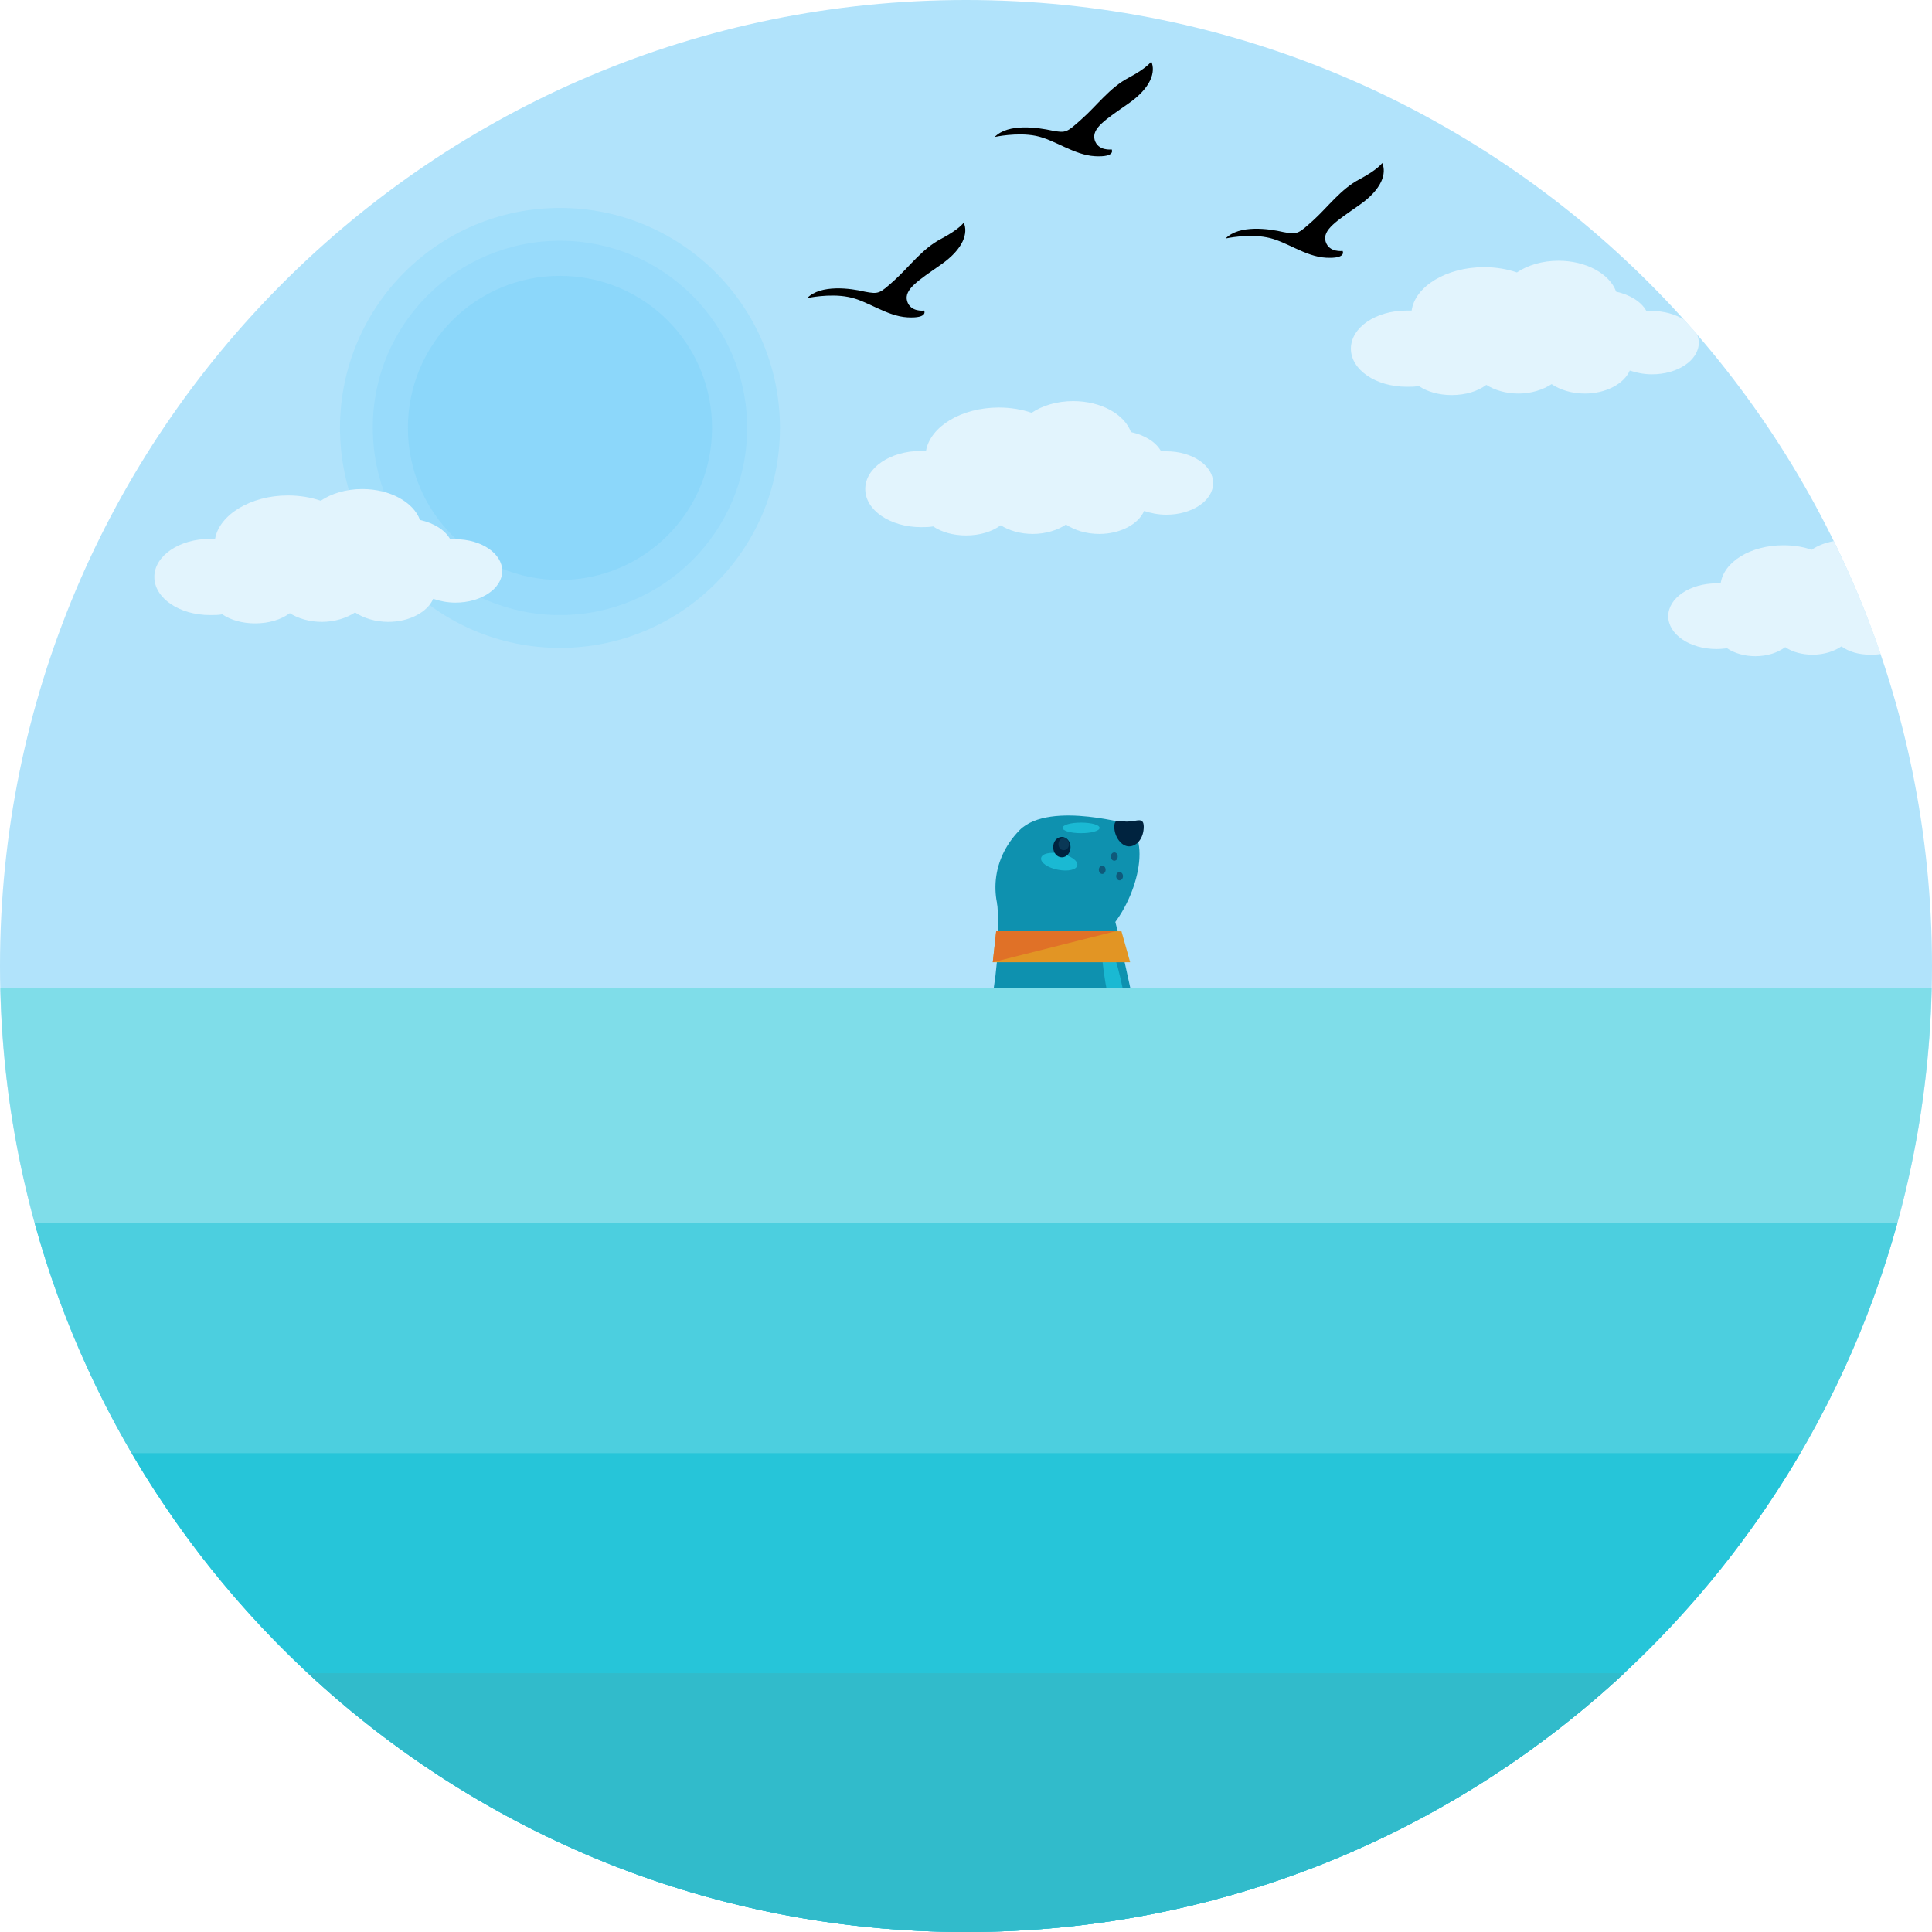 <?xml version="1.0" encoding="utf-8"?>
<!-- Generator: Adobe Illustrator 23.0.2, SVG Export Plug-In . SVG Version: 6.00 Build 0)  -->
<svg version="1.1" id="Layer_1" xmlns="http://www.w3.org/2000/svg" xmlns:xlink="http://www.w3.org/1999/xlink" x="0px" y="0px"
	 viewBox="0 0 512 512" style="enable-background:new 0 0 512 512;" xml:space="preserve">
<style type="text/css">
	.st0{fill:#B1E3FB;}
	.st1{fill:#0F597A;}
	.st2{fill:#0D415E;}
	.st3{fill:#0E91AF;}
	.st4{fill:#00233F;}
	.st5{fill:#057091;}
	.st6{fill:#1AB9D3;}
	.st7{fill:#0A3856;}
	.st8{fill:#E29524;}
	.st9{fill:#E07127;}
	.st10{fill:#A2DFFB;}
	.st11{fill:#98DBFB;}
	.st12{fill:#E2F4FD;}
	.st13{fill:#7FDDE9;}
	.st14{fill:#4CCFDF;}
	.st15{fill:#26C5D9;}
	.st16{fill:#31BBCB;}
	.st17{fill:#8CD7FA;}
</style>
<path class="st0" d="M256,0c141.4,0,256,114.6,256,256c0,141.4-114.6,256-256,256C114.6,512,0,397.4,0,256C0,114.6,114.6,0,256,0z"
	/>
<g>
	<path class="st1" d="M201.1,328.3L201.1,328.3c-9.5-6-18.1-12.2-18.1-23.1c-0.2-18.7,15.1-22.8,19.7-38.8l0-0.5l0,0.5L201.1,328.3z
		"/>
	<path class="st2" d="M197.6,327.5L197.6,327.5c-0.9-13-0.7-24.2,7-30.1c13.5-10.3,23.9,1.9,38.8-0.5v0.3L197.6,327.5z"/>
	<path class="st1" d="M270.3,254.1c-4.6,4.6-13.7-0.5,8.6,31.5c22.3,32,44.1,54.3,48.7,49.7c4.6-4.6-6-36.9-31.6-66
		C270.7,240.6,274.9,249.8,270.3,254.1z"/>
	<path class="st3" d="M267.9,247.6c5.8,7.9,17.2,7.6,25.3-0.5c8.1-8.1,12.8-26.1,4.2-29.3c4.2,1.6-19-6-27.2,2.2
		C262.1,228.3,262.1,239.7,267.9,247.6z"/>
	<path class="st3" d="M255.6,287.3c7.7-15.5,10.2-35.6,8.4-50.8c32.7-6.8,26.7-12.5,38.1,36.7c6.7,28.5,4.4,61.9-26,70.9
		c-26.2,7.6-76.6-3.8-87.3-25.5C210.6,331.8,240.3,318,255.6,287.3z"/>
	<path class="st4" d="M295.3,219.1c0,2.7,1.9,5.2,3.9,5.2c2.1,0,3.9-2.2,3.9-5.2c0-2.7-1.9-1.4-3.9-1.4
		C297.2,218,295.3,216.4,295.3,219.1z"/>
	<path class="st5" d="M245.9,346.2l41.8-48.9l15.5,18.2c-3.5,13.3-11.6,24.2-27.2,28.8C267.7,346.7,257,347.3,245.9,346.2z"/>
	<path class="st3" d="M286.1,289.2c-6,3.5-14.4-1.9-4.6,21.2c9.7,23.1,22.5,38.8,28.5,35.3c6-3.5,3-25-6.7-48.1
		C293.5,274.5,292.1,285.6,286.1,289.2z"/>
	<ellipse class="st1" cx="295.3" cy="227" rx="0.9" ry="1.1"/>
	<path class="st1" d="M292.1,229.4c-0.5,0-0.9,0.5-0.9,1.1s0.4,1.1,0.9,1.1c0.5,0,0.9-0.5,0.9-1.1S292.6,229.4,292.1,229.4z"/>
	<path class="st1" d="M296.7,231.1c-0.5,0-0.9,0.5-0.9,1.1s0.4,1.1,0.9,1.1c0.5,0,0.9-0.5,0.9-1.1S297.2,231.1,296.7,231.1z"/>
	<path class="st6" d="M303.6,307.1c-4.2-10.4-9.2-18.1-11-17c-1.9,1,0.1,10.3,4.3,20.8c4.2,10.4,9.2,18.1,11,17
		C309.7,326.9,307.8,317.6,303.6,307.1z"/>
	<path class="st6" d="M297.6,262.3c-1.6-8-3.9-14.3-5-14c-1.1,0.3-0.7,7.1,0.9,15.1c1.6,8,3.9,14.3,5,14
		C299.6,277.1,299.2,270.3,297.6,262.3z"/>
	<path class="st6" d="M301.8,284.3c-0.4-2.2-1.6-3.7-2.6-3.5c-1,0.3-1.4,2.3-1,4.5c0.4,2.2,1.6,3.7,2.6,3.5
		C301.8,288.5,302.3,286.5,301.8,284.3z"/>
	<path class="st6" d="M286.5,218c-2.7,0-4.9,0.6-4.9,1.4s2.2,1.4,4.9,1.4c2.7,0,4.9-0.6,4.9-1.4S289.2,218,286.5,218z"/>
	<path class="st6" d="M285.5,229.3c0.2-1.2-1.8-2.6-4.5-3.1c-2.7-0.5-4.9,0-5.1,1.2c-0.2,1.2,1.8,2.6,4.5,3.1
		C283.1,231,285.3,230.5,285.5,229.3z"/>
	<path class="st4" d="M281.4,221.8c-1.3,0-2.3,1.2-2.3,2.7c0,1.5,1,2.7,2.3,2.7c1.3,0,2.3-1.2,2.3-2.7
		C283.7,223,282.7,221.8,281.4,221.8z"/>
	<path class="st7" d="M281.9,222.1c-0.8,0-1.4,0.7-1.4,1.6c0,0.9,0.6,1.6,1.4,1.6c0.8,0,1.4-0.7,1.4-1.6
		C283.3,222.8,282.6,222.1,281.9,222.1z"/>
	<path class="st6" d="M271,278.6c-1.4,0-2.6,1.3-2.6,3c0,1.7,1.1,3,2.6,3c1.4,0,2.6-1.3,2.6-3C273.5,279.9,272.4,278.6,271,278.6z"
		/>
	<path class="st6" d="M273.1,272.9c-0.8,0-1.4,0.7-1.4,1.6c0,0.9,0.6,1.6,1.4,1.6s1.4-0.7,1.4-1.6
		C274.4,273.6,273.8,272.9,273.1,272.9z"/>
	<path class="st6" d="M274.9,268.8c-0.3,0-0.5,0.2-0.5,0.5c0,0.3,0.2,0.5,0.5,0.5c0.3,0,0.5-0.2,0.5-0.5
		C275.4,269,275.2,268.8,274.9,268.8z"/>
	<path class="st5" d="M270.5,295.7c-1,0-1.9,1-1.9,2.2c0,1.2,0.8,2.2,1.9,2.2s1.9-1,1.9-2.2S271.5,295.7,270.5,295.7z"/>
	<path class="st5" d="M264.2,302.5c-0.5,0-0.9,0.5-0.9,1.1c0,0.6,0.4,1.1,0.9,1.1c0.5,0,0.9-0.5,0.9-1.1
		C265.2,303,264.7,302.5,264.2,302.5z"/>
	<path class="st5" d="M268.9,269.6c-0.5,0-0.9,0.5-0.9,1.1c0,0.6,0.4,1.1,0.9,1.1c0.5,0,0.9-0.5,0.9-1.1S269.4,269.6,268.9,269.6z"
		/>
	<polygon class="st8" points="263.1,255 299.5,255 297.2,246.8 264,246.8 	"/>
	<polyline class="st9" points="295.6,246.8 264,246.8 263.1,255 	"/>
</g>
<path class="st10" d="M148.4,55.1c32.2,0,58.3,26.1,58.3,58.3c0,32.2-26.1,58.3-58.3,58.3c-32.2,0-58.3-26.1-58.3-58.3
	C90.1,81.2,116.2,55.1,148.4,55.1z"/>
<path class="st11" d="M148.4,63.8c27.4,0,49.6,22.2,49.6,49.6c0,27.4-22.2,49.6-49.6,49.6c-27.4,0-49.6-22.2-49.6-49.6
	C98.7,86,121,63.8,148.4,63.8z"/>
<g>
	<path class="st12" d="M472.6,144.5c2.7,0,5.3,0.4,7.5,1.2c1.6-1.1,3.6-1.9,5.9-2.3c4.7,9.6,8.9,19.6,12.4,29.9
		c-0.9,0.2-1.8,0.2-2.8,0.2c-3,0-5.7-0.8-7.6-2.2c-1.9,1.3-4.6,2.2-7.6,2.2c-2.8,0-5.4-0.7-7.3-2c-2,1.5-4.8,2.4-7.9,2.4
		c-2.9,0-5.6-0.8-7.5-2.1c-0.9,0.1-1.8,0.2-2.8,0.2c-7.1,0-12.8-3.9-12.8-8.7c0-4.8,5.7-8.7,12.8-8.7c0.4,0,0.8,0,1.1,0
		C456.8,148.9,463.9,144.5,472.6,144.5z"/>
	<path class="st12" d="M264.7,108c3.1,0,6.1,0.5,8.7,1.4c2.8-1.9,6.7-3.1,11-3.1c7.4,0,13.6,3.5,15.3,8.2c3.7,0.8,6.7,2.7,8,5.1
		c0.4,0,0.9,0,1.4,0c6.9,0,12.4,3.8,12.4,8.4c0,4.7-5.6,8.4-12.4,8.4c-2.1,0-4.1-0.4-5.9-1c-1.5,3.5-6.3,6.1-11.9,6.1
		c-3.4,0-6.6-1-8.8-2.5c-2.2,1.5-5.4,2.5-8.8,2.5c-3.3,0-6.3-0.9-8.5-2.3c-2.3,1.7-5.5,2.7-9.2,2.7c-3.4,0-6.5-0.9-8.7-2.4
		c-1,0.2-2.1,0.2-3.2,0.2c-8.2,0-14.8-4.5-14.8-10.1c0-5.6,6.6-10.1,14.8-10.1c0.4,0,0.9,0,1.3,0C246.5,113.1,254.7,108,264.7,108z"
		/>
</g>
<g>
	<path d="M263.6,36.3c0,0,5.9-1.3,10.9-0.3c5,1,10.1,5.1,15.7,5.4s4.4-1.8,4.4-1.8s-3.6,0.5-4.5-2.5c-0.9-3.1,3-5.5,9-9.7
		c6-4.2,7.2-8.4,6-11.1c0,0-1.1,1.7-6,4.3c-5,2.6-8.5,7.5-12.5,11c-3.9,3.5-4.1,3.7-7.8,3C275.1,33.8,267.2,32.6,263.6,36.3z"/>
	<path d="M213.9,79c0,0,5.9-1.3,10.9-0.3c5,0.9,10.1,5.1,15.7,5.4c5.6,0.3,4.4-1.8,4.4-1.8s-3.6,0.5-4.5-2.5c-0.9-3.1,3-5.5,9-9.7
		c6-4.2,7.2-8.4,6-11.1c0,0-1.1,1.7-6,4.3c-5,2.6-8.5,7.5-12.4,11c-3.9,3.5-4.1,3.7-7.8,3C225.5,76.4,217.5,75.3,213.9,79z"/>
	<path d="M324.8,63.2c0,0,5.9-1.3,10.9-0.3c5,0.9,10.1,5.1,15.7,5.4c5.6,0.3,4.4-1.8,4.4-1.8s-3.6,0.5-4.5-2.5c-0.9-3.1,3-5.5,9-9.7
		c6-4.2,7.2-8.4,6-11.1c0,0-1.1,1.7-6,4.3c-5,2.6-8.5,7.5-12.4,11c-3.9,3.5-4.1,3.7-7.8,3C336.3,60.6,328.4,59.5,324.8,63.2z"/>
</g>
<path class="st13" d="M0.1,261.8h511.8C508.8,400.5,395.4,512,256,512C116.6,512,3.2,400.5,0.1,261.8z"/>
<path class="st14" d="M9.2,324.2h493.6C473,432.5,373.8,512,256,512C138.2,512,39,432.5,9.2,324.2z"/>
<path class="st15" d="M34.9,385.1h442.2C432.7,461,350.3,512,256,512C161.7,512,79.3,461,34.9,385.1z"/>
<path class="st16" d="M81.6,443.4h348.9C384.7,485.9,323.4,512,256,512C188.6,512,127.3,485.9,81.6,443.4z"/>
<path class="st17" d="M148.4,73.1c22.3,0,40.3,18,40.3,40.3c0,22.3-18,40.3-40.3,40.3c-22.3,0-40.3-18-40.3-40.3
	C108.1,91.1,126.1,73.1,148.4,73.1z"/>
<g>
</g>
<g>
	<path class="st12" d="M393.3,70.8c3.1,0,6.1,0.5,8.7,1.4c2.8-1.9,6.7-3.1,11-3.1c7.4,0,13.6,3.5,15.3,8.2c3.7,0.8,6.7,2.7,8,5.1
		c0.4,0,0.9,0,1.4,0c3.3,0,6.3,0.9,8.6,2.3c1.1,1.3,2.3,2.5,3.4,3.8c0.3,0.7,0.5,1.5,0.5,2.3c0,4.7-5.6,8.4-12.4,8.4
		c-2.1,0-4.1-0.4-5.9-1c-1.5,3.5-6.3,6.1-11.9,6.1c-3.5,0-6.6-1-8.8-2.5c-2.3,1.5-5.4,2.5-8.8,2.5c-3.3,0-6.3-0.9-8.5-2.3
		c-2.3,1.7-5.5,2.7-9.2,2.7c-3.4,0-6.5-0.9-8.7-2.4c-1,0.2-2.1,0.2-3.2,0.2c-8.2,0-14.8-4.5-14.8-10.1c0-5.6,6.6-10.1,14.8-10.1
		c0.4,0,0.9,0,1.3,0C375,75.9,383.3,70.8,393.3,70.8z"/>
	<path class="st12" d="M76.3,131.3c3.1,0,6.1,0.5,8.7,1.4c2.8-1.9,6.7-3.1,11-3.1c7.4,0,13.6,3.5,15.3,8.2c3.7,0.8,6.7,2.7,8,5.1
		c0.4,0,0.9,0,1.4,0c6.9,0,12.4,3.8,12.4,8.4c0,4.7-5.6,8.4-12.4,8.4c-2.1,0-4.1-0.4-5.9-1c-1.5,3.5-6.3,6.1-11.9,6.1
		c-3.4,0-6.6-1-8.8-2.5c-2.3,1.5-5.4,2.5-8.8,2.5c-3.3,0-6.3-0.9-8.5-2.3c-2.3,1.7-5.5,2.7-9.2,2.7c-3.4,0-6.5-0.9-8.7-2.4
		c-1,0.2-2.1,0.2-3.2,0.2c-8.2,0-14.8-4.5-14.8-10.1c0-5.6,6.6-10.1,14.8-10.1c0.4,0,0.9,0,1.3,0C58.1,136.5,66.3,131.3,76.3,131.3z
		"/>
</g>
</svg>
